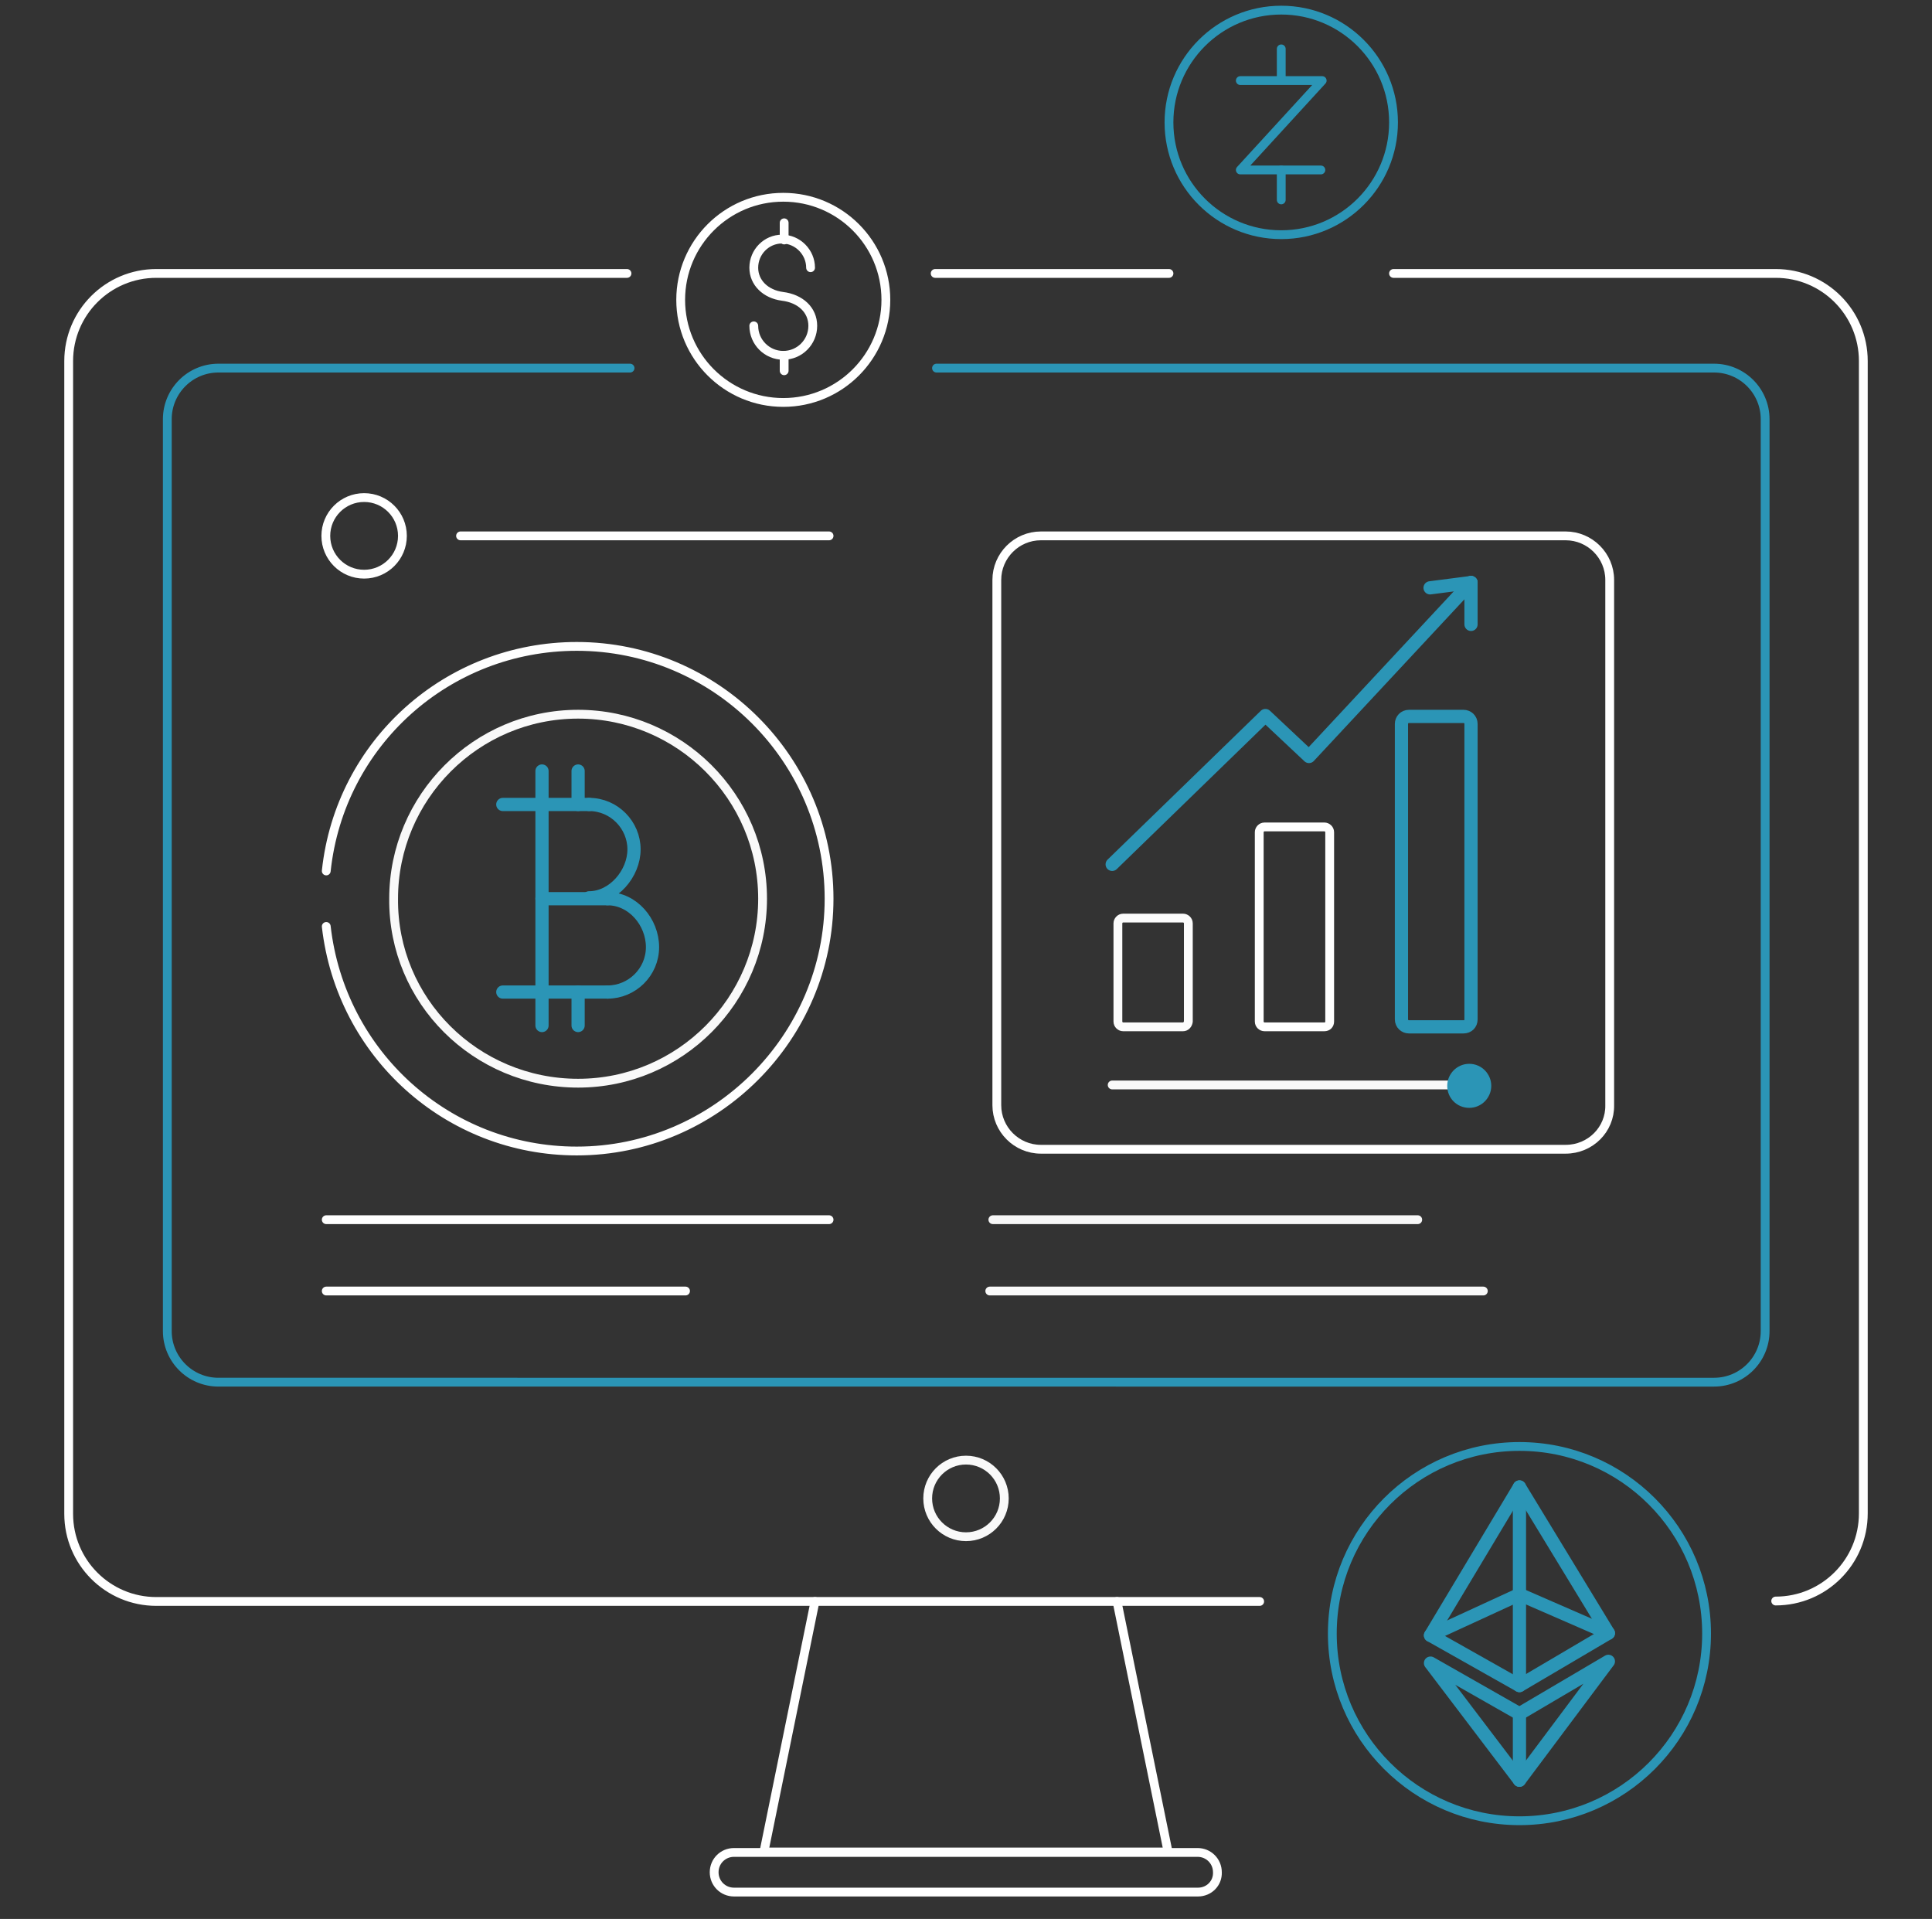 <?xml version="1.0" encoding="utf-8"?>
<!-- Generator: Adobe Illustrator 27.8.1, SVG Export Plug-In . SVG Version: 6.00 Build 0)  -->
<svg version="1.1" id="Layer_1" xmlns="http://www.w3.org/2000/svg" xmlns:xlink="http://www.w3.org/1999/xlink" x="0px" y="0px"
	 viewBox="0 0 438.8 435.8" style="enable-background:new 0 0 438.8 435.8;" xml:space="preserve">
<rect x="0" y="0" width="438.8" height="435.8" fill="#333333" stroke="none"/>
<style type="text/css">
	.st0{fill:none;stroke:#2B95B6;stroke-width:3;stroke-linecap:round;stroke-linejoin:round;stroke-miterlimit:10;}
	.st1{fill:none;stroke:#FFFFFF;stroke-width:2;stroke-linecap:round;stroke-linejoin:round;stroke-miterlimit:10;}
	.st2{fill:none;stroke:#F9F9F9;stroke-width:2;stroke-linecap:round;stroke-linejoin:round;stroke-miterlimit:10;}
	.st3{fill:none;stroke:#2B95B6;stroke-width:2;stroke-linecap:round;stroke-linejoin:round;stroke-miterlimit:10;}
	.st4{fill:none;stroke:#FCFCFC;stroke-width:2;stroke-linecap:round;stroke-linejoin:round;stroke-miterlimit:10;}
	.st5{fill:#2B95B6;}
	.st6{fill:none;stroke:#F7F7F7;stroke-width:2;stroke-linecap:round;stroke-linejoin:round;stroke-miterlimit:10;}
</style>
<line id="svg-concept" class="st0" x1="114.2" y1="225.3" x2="138" y2="225.3"/>
<line id="svg-concept_00000138536233384494056750000017676653821862904221_" class="st0" x1="114.2" y1="182.7" x2="133.8" y2="182.7"/>
<line id="svg-concept_00000010309051737674262240000018111650571525510023_" class="st0" x1="123.1" y1="204.1" x2="138" y2="204.1"/>
<path id="svg-concept_00000012449688991743560260000003561746573724173759_" class="st0" d="M133.8,182.7c5.7,0,10.2,4.7,10.2,10.2
	s-4.7,11-10.2,11"/>
<path id="svg-concept_00000129200622562366447170000004570838402884214416_" class="st0" d="M138,204.1c5.7,0,10.2,5.3,10.2,11
	s-4.7,10.2-10.2,10.2"/>
<line id="svg-concept_00000163793754998779872070000016591789405121688452_" class="st0" x1="123.1" y1="175.1" x2="123.1" y2="232.9"/>
<line id="svg-concept_00000052102779474402695570000005957976815636189839_" class="st0" x1="131.3" y1="225.3" x2="131.3" y2="232.9"/>
<line id="svg-concept_00000147216330649269174910000003322922397601264778_" class="st0" x1="131.3" y1="175.1" x2="131.3" y2="182.7"/>
<path class="st1" d="M74.1,210.4c3.3,29,27.6,51,56.9,51c31.5,0,57.3-25.8,57.3-57.3c0-31.7-25.8-57.3-57.3-57.3
	c-29.3,0-53.8,21.9-56.9,51"/>
<path class="st2" d="M131.3,246c23.2,0,41.9-18.9,41.9-41.9c0-23.2-18.9-41.9-41.9-41.9c-23.2,0-41.9,18.9-41.9,41.9
	C89.2,227.3,108.1,246,131.3,246L131.3,246z"/>
<g>
	<polyline id="svg-concept_00000024690724789698236680000010025854732674872462_" class="st3" points="281.7,18.3 300.3,18.3 
		281.7,38.6 300,38.6 	"/>
	<line id="svg-concept_00000124862908180263976860000006955009912159191188_" class="st3" x1="291" y1="38.6" x2="291" y2="45.4"/>
	<line id="svg-concept_00000005981165085850860860000011984733449548059525_" class="st3" x1="291" y1="11.1" x2="291" y2="18"/>
	<circle id="svg-concept_00000108305029294695443570000015341433425005589378_" class="st3" cx="291" cy="27.8" r="25.5"/>
	
		<animateMotion  accumulate="none" additive="replace" begin="0s" calcMode="paced" dur="5s" fill="remove" path="M0, 20 0 0 0 20" repeatCount="indefinite" restart="always">
		</animateMotion>
</g>
<g>
	<polygon id="svg-concept_00000018922617324538714560000005746567716189762477_" class="st0" points="345.1,337.7 324.9,371.4 
		345.1,382.8 365.3,370.9 	"/>
	<polygon id="svg-concept_00000090257056631438014860000010648555281768987271_" class="st0" points="324.9,377.7 345.1,404.3 
		365.3,377.3 345.1,389.2 	"/>
	
		<line id="svg-concept_00000037653105034260467240000010462726053039704733_" class="st0" x1="345.1" y1="337.7" x2="345.1" y2="382.8"/>
	
		<line id="svg-concept_00000053545779680292468530000001005437226238174110_" class="st0" x1="345.1" y1="389.2" x2="345.1" y2="404.3"/>
	<polyline id="svg-concept_00000141432764935915273450000016633751635928159148_" class="st0" points="324.9,371.4 345.1,362.1 
		365.3,370.9 	"/>
	<circle id="svg-concept_00000135689687630787728800000005442030541514076340_" class="st3" cx="345.1" cy="371" r="42.5"/>
	
		<animateMotion  accumulate="none" additive="replace" begin="0s" calcMode="paced" dur="4s" fill="remove" path="M0, 20 0 0 0 20" repeatCount="indefinite" restart="always">
		</animateMotion>
</g>
<g>
	<path id="svg-concept_00000179614344663804711630000018110770836895761598_" class="st1" d="M184.1,60.8c0-3.5-2.9-6.5-6.5-6.5
		c-3.5,0-6.4,2.9-6.4,6.5c0,3.4,2.7,6,6.5,6.5c4.1,0.5,6.9,3.1,6.9,6.7c0,3.7-3,6.7-6.7,6.7l0,0c-3.7,0-6.7-3-6.7-6.7"/>
	<path id="svg-concept_00000053546772086322805930000001693970668204282291_" class="st1" d="M178.1,80.7v3.5"/>
	<path id="svg-concept_00000046324366023244654950000016749926426701576891_" class="st1" d="M178.1,50.6v3.9"/>
	<circle id="svg-concept_00000075136437291716324770000006324723226305554308_" class="st1" cx="177.9" cy="68.1" r="23.3"/>
	
		<animateMotion  accumulate="none" additive="replace" begin="0s" calcMode="paced" dur="3s" fill="remove" path="M0, 15 0 0 0 15" repeatCount="indefinite" restart="always">
		</animateMotion>
</g>
<circle class="st1" cx="82.7" cy="121.7" r="8.7"/>
<path class="st2" d="M334.1,246.4h-81.5"/>
<path class="st4" d="M268.7,233.2h-13.6c-0.6,0-1.2-0.5-1.2-1.2v-22.3c0-0.6,0.5-1.2,1.2-1.2h13.6c0.6,0,1.2,0.5,1.2,1.2V232
	C269.8,232.7,269.3,233.2,268.7,233.2z"/>
<path class="st1" d="M300.8,233.2h-13.6c-0.6,0-1.2-0.5-1.2-1.2v-43c0-0.6,0.5-1.2,1.2-1.2h13.6c0.6,0,1.2,0.5,1.2,1.2v43
	C302,232.7,301.5,233.2,300.8,233.2z"/>
<path id="svg-concept_00000123430877922948100520000001015733327622517921_" class="st0" d="M332.4,233.2H320
	c-0.9,0-1.7-0.7-1.7-1.7v-67.1c0-0.9,0.7-1.7,1.7-1.7h12.4c0.9,0,1.7,0.7,1.7,1.7v67.1C334.1,232.5,333.4,233.2,332.4,233.2z"/>
<g>
	<path id="svg-concept_00000142145503240071358280000002576999539170348420_" class="st0" d="M334.1,132.3l-36.8,39.5l-9.9-9.3
		l-34.8,33.8"/>
	
		<line id="svg-concept_00000098937497912334800360000016607887306010805942_" class="st0" x1="334.1" y1="132.3" x2="324.8" y2="133.5"/>
	
		<line id="svg-concept_00000115510334619421195850000008181164653338610330_" class="st0" x1="334.1" y1="132.3" x2="334.1" y2="141.8"/>
</g>
<path id="svg-ico" class="st5" d="M338.7,246.6c0,2.7-2.2,5-5,5s-5-2.2-5-5c0-2.7,2.2-5,5-5S338.7,243.9,338.7,246.6z"/>
<path class="st1" d="M355.6,261H236.4c-5.5,0-10-4.5-10-10V131.7c0-5.5,4.5-10,10-10h119.2c5.5,0,10,4.5,10,10V251
	C365.7,256.5,361.2,261,355.6,261z"/>
<path class="st1" d="M272.1,429.7H166.7c-2.5,0-4.5-2-4.5-4.5l0,0c0-2.5,2-4.5,4.5-4.5H272c2.5,0,4.5,2,4.5,4.5l0,0
	C276.6,427.7,274.6,429.7,272.1,429.7z"/>
<path id="svg-concept_00000042702046860453484480000001009930458953666441_" class="st3" d="M212.7,83.6h176.6
	c6.4,0,11.6,5.2,11.6,11.6v207.1c0,6.4-5.2,11.6-11.6,11.6H49.6c-6.4,0-11.6-5.2-11.6-11.6V95.2c0-6.4,5.2-11.6,11.6-11.6h93.5"/>
<circle class="st2" cx="219.4" cy="340.3" r="8.7"/>
<polyline class="st1" points="253.7,363.7 265.3,420.6 173.5,420.6 185.1,363.7 "/>
<path class="st1" d="M286.1,363.7H35.5c-11,0-19.9-8.9-19.9-19.9V82c0-11,8.9-19.9,19.9-19.9h106.9"/>
<path class="st1" d="M316.5,62.1h86.8c11,0,19.9,8.9,19.9,19.9v261.7c0,11-8.9,19.9-19.9,19.9"/>
<line class="st1" x1="212.4" y1="62.1" x2="265.5" y2="62.1"/>
<line class="st1" x1="74.1" y1="277" x2="188.3" y2="277"/>
<line class="st1" x1="104.6" y1="121.7" x2="188.3" y2="121.7"/>
<line class="st1" x1="74.1" y1="293.2" x2="155.7" y2="293.2"/>
<line class="st6" x1="225.5" y1="277" x2="322" y2="277"/>
<line class="st2" x1="224.8" y1="293.2" x2="336.9" y2="293.2"/>
</svg>
